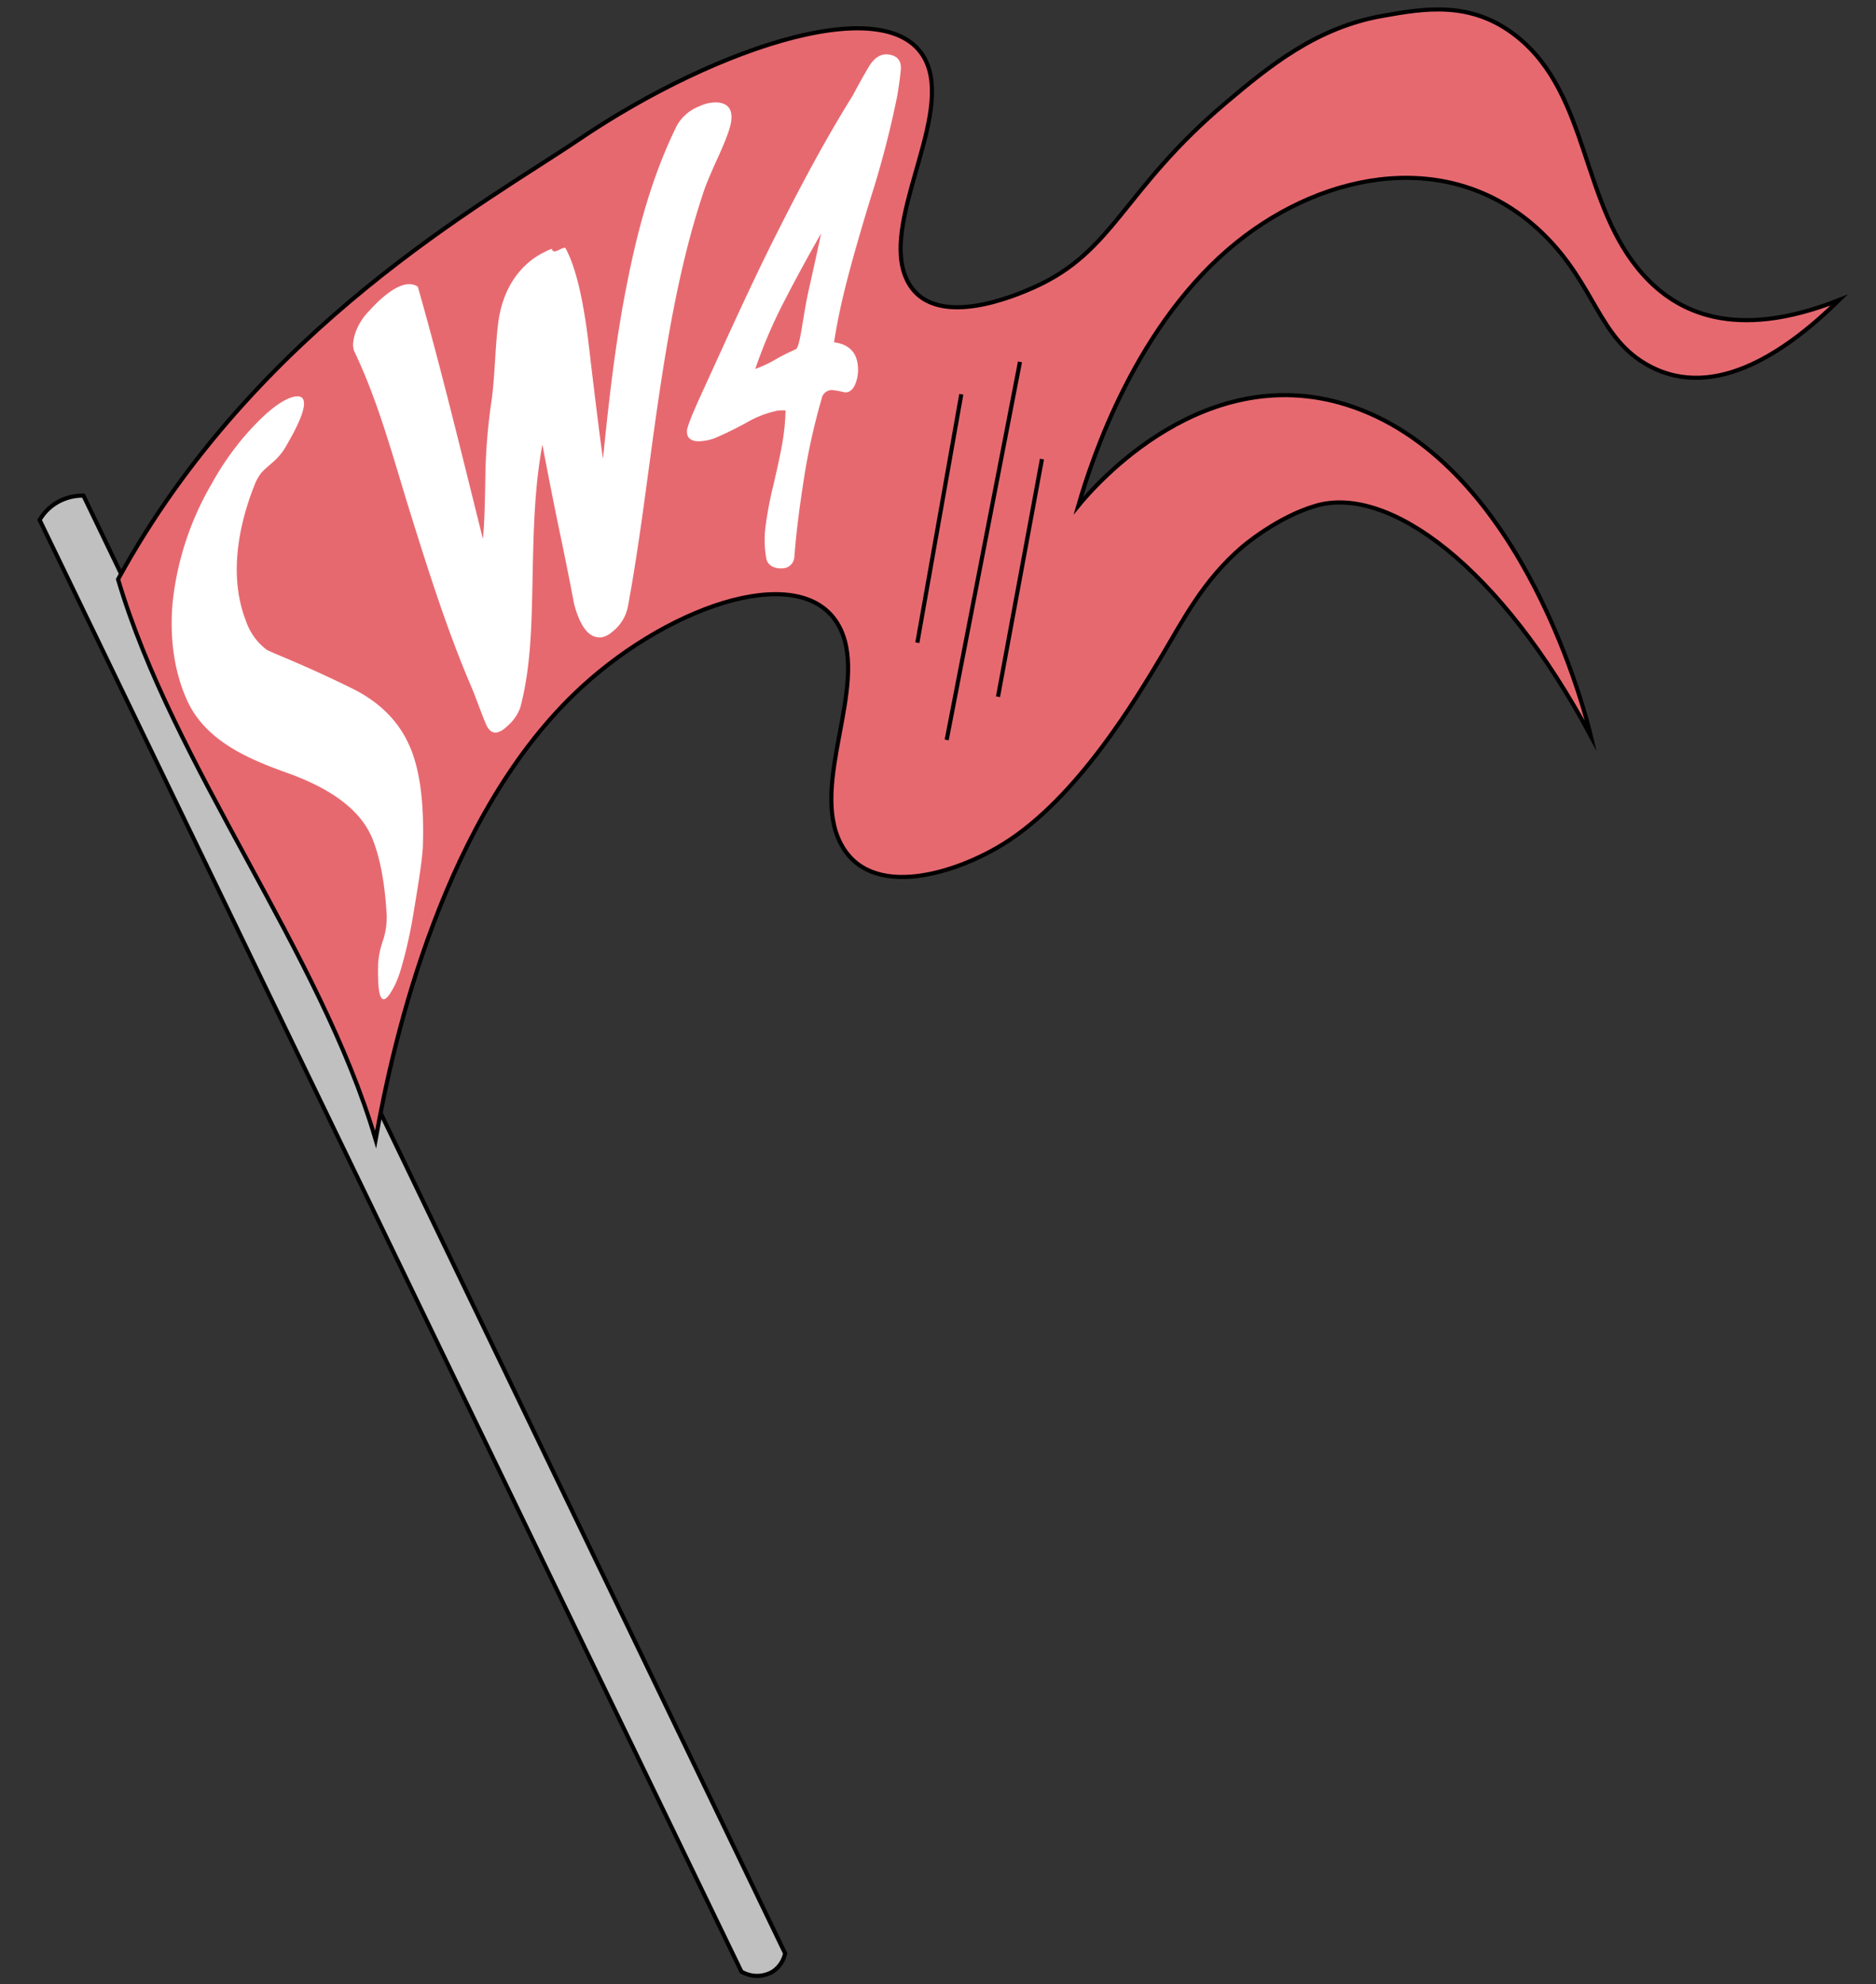 <svg xmlns="http://www.w3.org/2000/svg" viewBox="0 0 454 480"><rect x="0" y="0" width="454" height="480" fill="#333333" stroke="none"/><defs><style>.cls-1{fill:silver;}.cls-1,.cls-2,.cls-3{stroke:#000;stroke-miterlimit:10;}.cls-2{fill:#e76970;}.cls-3{fill:none;}.cls-4{fill:#fff;}</style></defs><title>flags</title><g id="Layer_20" data-name="Layer 20"><path class="cls-1" d="M9.59,125.79a11.75,11.75,0,0,1,4.55-4.41,12.26,12.26,0,0,1,6.06-1.47L190,472.56a7,7,0,0,1-3,4.41,7.47,7.47,0,0,1-7.58,0Z"/><path class="cls-2" d="M28.57,140.14C61.86,79.2,118,48.72,140.13,33.72c33.69-22.8,77.23-37.11,84.39-17.92,5.2,13.92-11.43,38.3-5.11,51.77,6.07,12.95,27,3.63,30.69,2,19.63-8.69,21.51-23.6,46.67-44.8,10.33-8.71,21.71-18.07,37.72-20.91C344.57,2.07,356,0,367.09,8.83c17.69,14.09,15.39,40.9,30.69,57.75,8,8.83,21.88,16.05,47.31,6-12,11.74-29.66,24.72-46,15.93C386.81,81.91,386.18,69,373.48,56.62c-21.76-21.23-52.65-15.29-74.16,2-24.27,19.5-35,52.14-38.36,63.72,3.67-4.47,30.8-36.3,66.49-23.9C368.93,112.86,384,173.83,385,178.09c-21.85-40.91-48.86-60.83-66.49-55.76-9.49,2.73-17.9,10-17.9,10-9.34,8-14.12,17.38-19.18,25.89-6.55,11-20.64,34.68-38.36,45.8-11.76,7.38-32.49,13.85-39.64,0-7.44-14.42,6.58-37.82,0-51.77-8.05-17.07-40.52-6.4-62.65,13.94C107.43,196.78,95.18,251.5,90.9,275.67,77.48,230.2,42,185.61,28.57,140.14Z"/><line class="cls-3" x1="222" y1="155.48" x2="232.64" y2="95.38"/><line class="cls-3" x1="229.1" y1="179" x2="246.84" y2="87.54"/><line class="cls-3" x1="241.52" y1="168.55" x2="252.16" y2="111.06"/><path class="cls-4" d="M73.53,97.13c.3,1.92-1.21,5.51-4.38,10.94a14.39,14.39,0,0,1-3,3.64c-1.75,1.5-2.69,2.4-2.8,2.54a11.83,11.83,0,0,0-1.89,3.44c-4,10.22-6,22.21-1.91,32.62a14.6,14.6,0,0,0,4.93,6.84c.88.62,8.5,3.37,20.71,9.39,8.14,4,12.79,9.82,15,16.78,1.8,5.72,2.4,12.74,2.15,21.24-.09,2.83-.87,7.94-2.14,15.54A113.05,113.05,0,0,1,97,234.55a29.9,29.9,0,0,1-1.34,3.57c-1.78,3.57-3,4.56-3.65,2.7-.42-1.12-.61-3.73-.5-7.76a21.51,21.51,0,0,1,1.12-5.37,18,18,0,0,0,.95-6.37c-.44-7.48-1.51-13.56-3.43-18.36-2.72-6.78-9.68-12.08-20.71-16-8.93-3.21-19.56-7.56-24.07-17.34-3.06-6.64-4.3-14.51-3.66-23.15a71.74,71.74,0,0,1,9.5-29.4A69.11,69.11,0,0,1,59,105.73c5.13-5.95,9.24-9.13,12.19-9.76C72.58,95.69,73.36,96.07,73.53,97.13Z"/><path class="cls-4" d="M173.94,24.81c2.42.33,3.38,1.87,3,4.58-.26,1.81-1.32,4.54-3,8.27-2.24,4.89-3.39,7.84-3.56,8.43C164.69,63,161.66,80.8,159.1,98.3c-2.33,16-4.16,32.27-7.11,48.24a10.21,10.21,0,0,1-3.92,6.39,5.18,5.18,0,0,1-2.61,1.27c-2.81.17-4.9-2.2-6.51-8-.11-.56-1.12-6.13-3.58-17.88-1.3-6.21-2.67-13.2-4.11-20.75-2.08,11.18-2.17,22.78-2.41,34-.21,9.71-.39,20-2.93,29.56a10.48,10.48,0,0,1-3,4.39c-2.2,2.16-4.1,2.48-5.29-.29-1.11-2.58-2.17-5.68-3.39-8.67-5.84-13.55-10.32-27.7-14.71-41.72-4.13-13.17-7.72-27.11-13.7-39.65-.55-1.1-.5-2.66.18-4.69a14,14,0,0,1,3.21-5.16c1-1.1,2.1-2.23,3.16-3.16,3.72-3.24,6.62-4.2,8.73-2.83,5.75,20.18,10.65,40.64,15.75,61,.36-3.2.5-8.63.62-16.3A140.2,140.2,0,0,1,119,96.63c.77-5.78.83-12.47,1.54-18.3.89-7.29,4.15-12.73,8.9-16a20.5,20.5,0,0,1,4.11-2.15c.12.72.67.82,1.66.31s1.53-.65,1.65-.46c2.61,4.86,4.39,12.89,5.68,23.9,1.82,15.5,3,24.65,3.39,27,1.41-13.94,3-28.14,5.68-41.65,2.58-13.23,6.08-26.5,12.19-38.89a10.52,10.52,0,0,1,5.47-4.68A8.82,8.82,0,0,1,173.94,24.81Z"/><path class="cls-4" d="M206.92,93.07c-.61,1.36-1.56,2-2.6,1.82a25.15,25.15,0,0,0-2.78-.52,2.5,2.5,0,0,0-2.69,2.07,154.58,154.58,0,0,0-4.4,20.05c-1.71,11-2.05,16.47-2.21,18.1a2.91,2.91,0,0,1-2.52,2.88c-2.16.25-3.91-.62-4.26-2.29a25,25,0,0,1-.23-7.54,88.88,88.88,0,0,1,1.9-10.13c1.09-4.69,1.9-8.43,2.31-11a53.3,53.3,0,0,0,.67-7.21,9.53,9.53,0,0,0-2,.06,24.68,24.68,0,0,0-7.34,2.82,84.22,84.22,0,0,1-7.63,3.75,11.38,11.38,0,0,1-4.33.82c-1.78-.08-2.7-1-2.55-2.66.07-.85,1.22-3.84,3.59-9,5.81-12.68,11.53-25.49,17.76-37.89,5.8-11.55,11.89-23.09,18.78-34.12,1.22-2.33,2.51-4.64,3.84-6.89s3-3.28,4.85-3c2.25.33,3.11,1.67,2.91,3.77s-.5,4.19-.86,6.27a230.46,230.46,0,0,1-6.5,24.9c-3.46,11.35-6,20.5-7.32,26.76q-.88,4.12-1.47,7.92c3.89.5,5.54,2.74,5.77,5.77A9.07,9.07,0,0,1,206.92,93.07Zm-8.23-36.56c-2.93,5.14-5.88,10.5-8.71,16a118.48,118.48,0,0,0-7.2,16.75,30.61,30.61,0,0,0,5.28-2.52c2.63-1.49,4.5-2.17,4.67-2.36,1-1.1,1.55-7.83,3-14.29S198.17,59.12,198.69,56.51Z"/></g></svg>